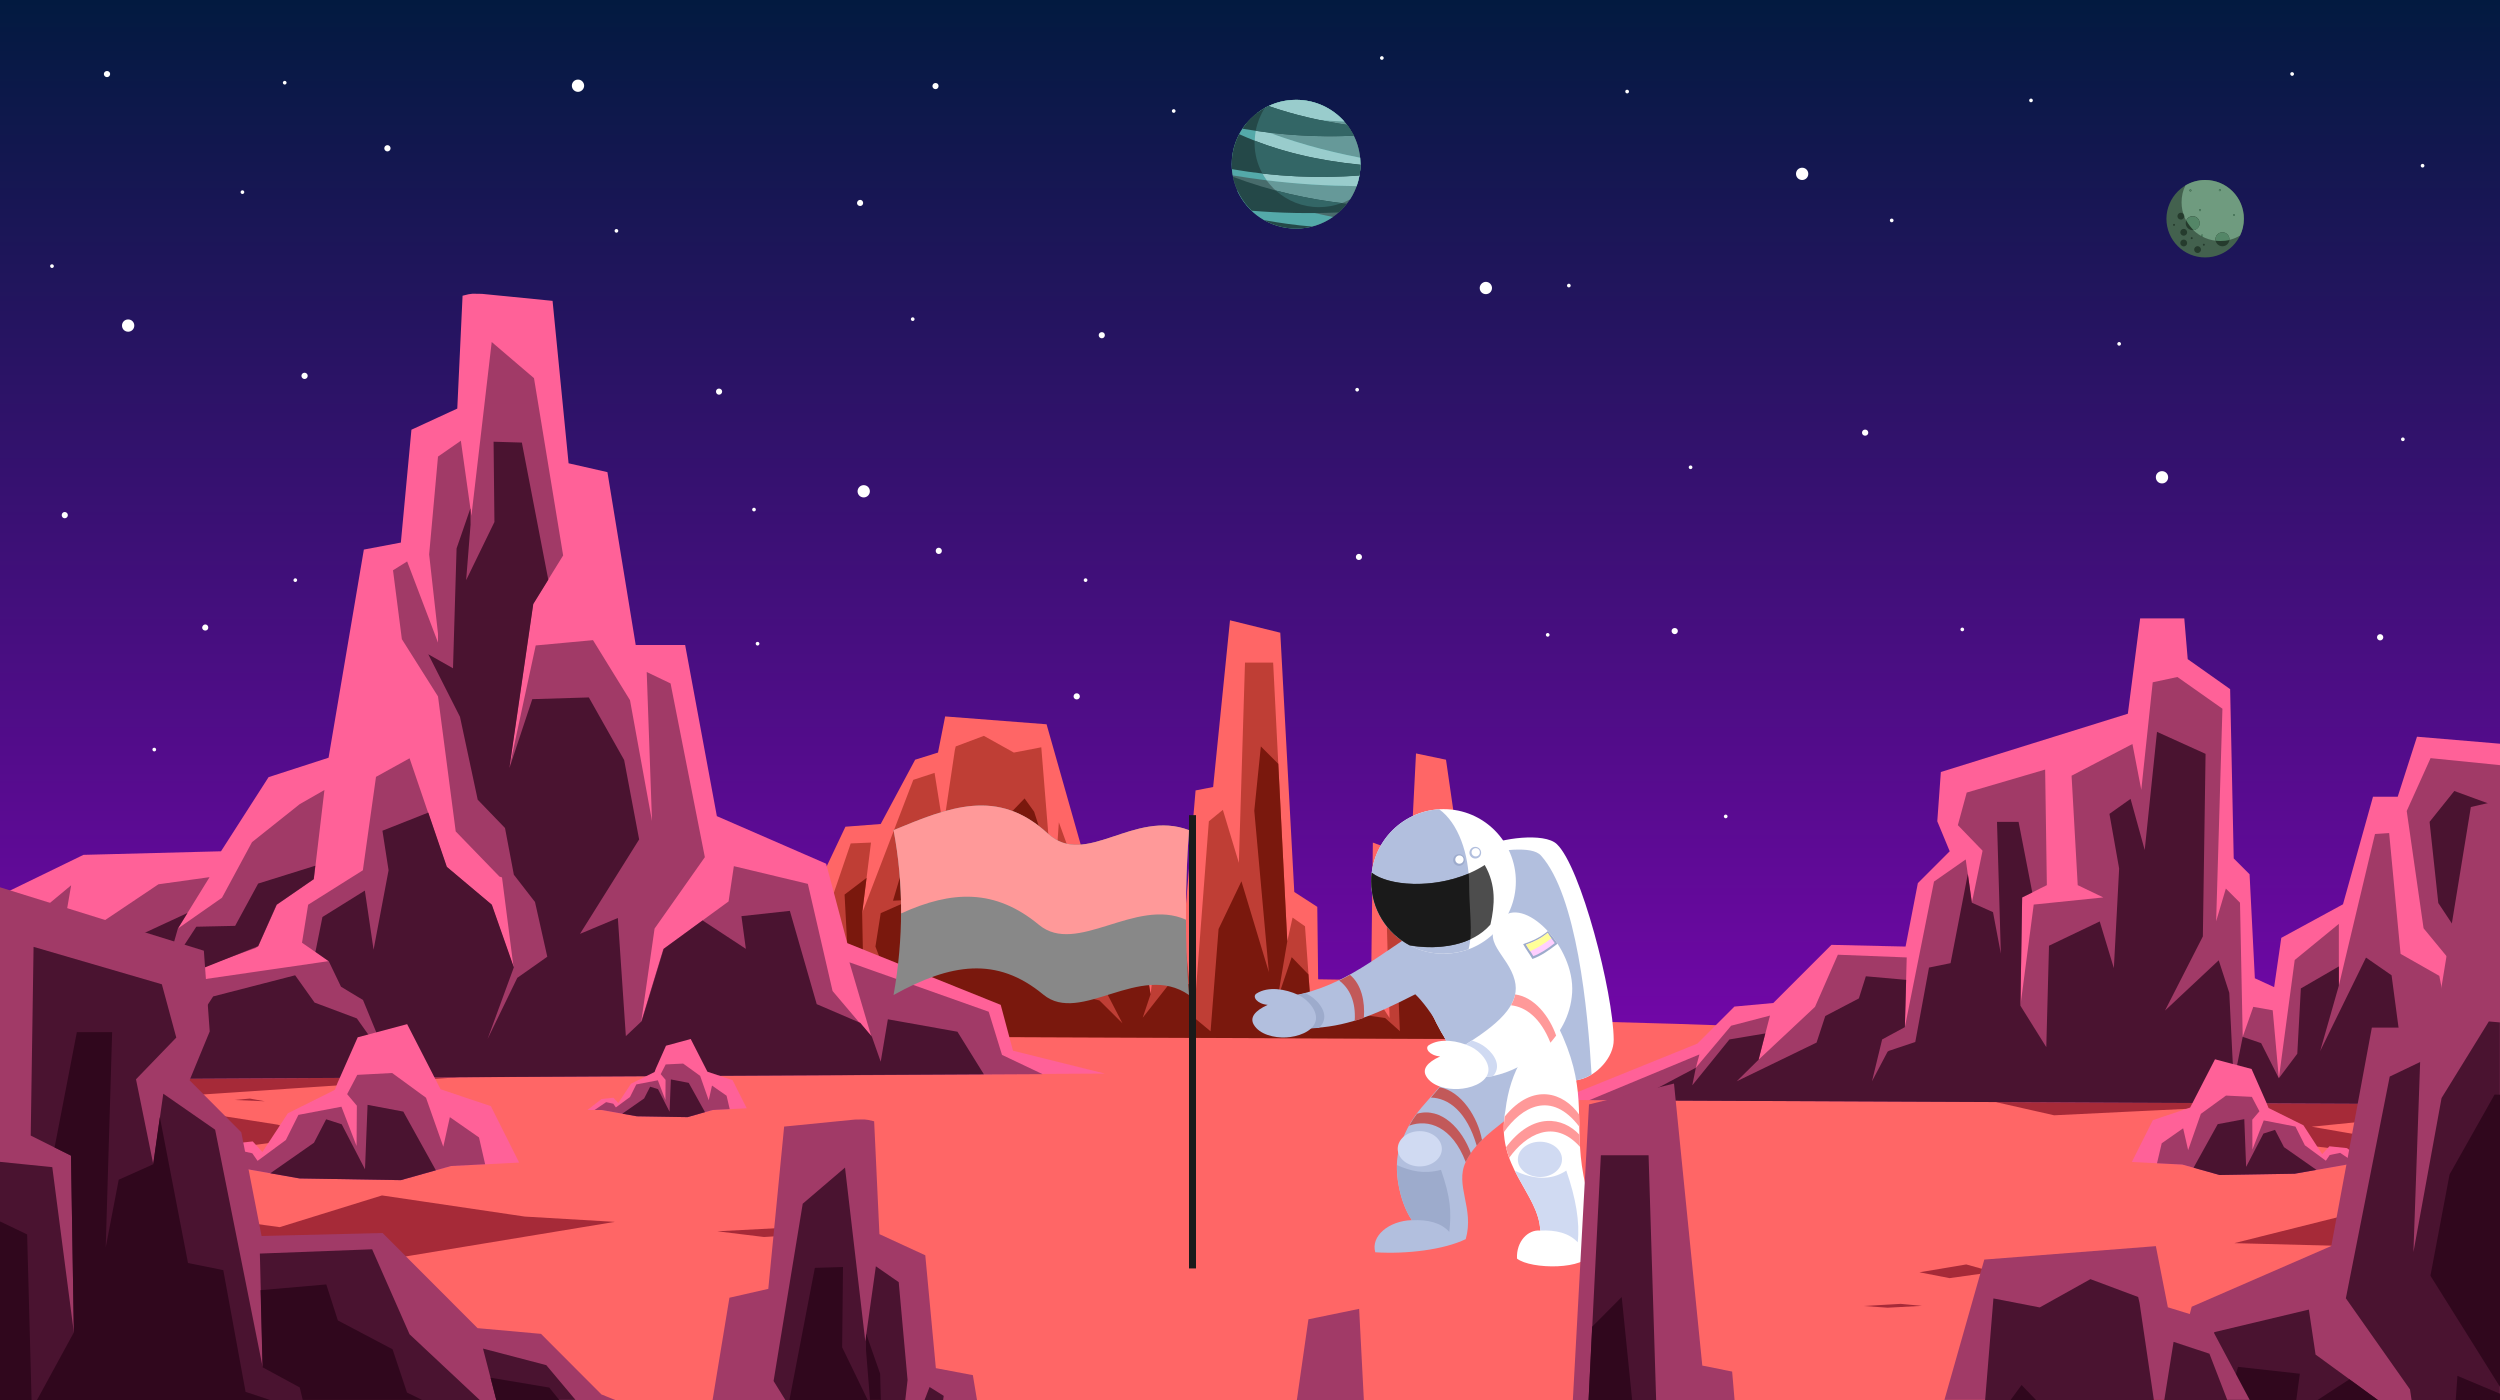 <?xml version="1.0" encoding="utf-8"?>
<!-- Generator: Adobe Illustrator 17.0.0, SVG Export Plug-In . SVG Version: 6.00 Build 0)  -->
<!DOCTYPE svg PUBLIC "-//W3C//DTD SVG 1.1//EN" "http://www.w3.org/Graphics/SVG/1.1/DTD/svg11.dtd">
<svg version="1.1" id="Layer_1" xmlns="http://www.w3.org/2000/svg" xmlns:xlink="http://www.w3.org/1999/xlink" x="0px" y="0px"
	 width="1750px" height="980px" viewBox="0 0 1750 980" enable-background="new 0 0 1750 980" xml:space="preserve">
<rect x="0" y="0" width="1750" height="980" fill="#808080" stroke="none"/>
<linearGradient id="SVGID_1_" gradientUnits="userSpaceOnUse" x1="875" y1="980" x2="875" y2="-3.928380e-008">
	<stop  class="background-1" offset="0" style="stop-color:#9900CC"/>
	<stop  class="background-2" offset="1" style="stop-color:#021A40"/>
</linearGradient>
<rect fill-rule="evenodd" clip-rule="evenodd" fill="url(#SVGID_1_)" width="1750" height="980"/>
<g>
	<path fill-rule="evenodd" clip-rule="evenodd" fill="#FFFFFF" d="M1040.1,197.3c2.4,0,4.3,2,4.3,4.3c0,2.4-1.9,4.3-4.3,4.3
		c-2.4,0-4.3-1.9-4.3-4.3C1035.8,199.3,1037.8,197.3,1040.1,197.3L1040.1,197.3z"/>
	<path fill-rule="evenodd" clip-rule="evenodd" fill="#FFFFFF" d="M404.6,55.7c2.4,0,4.3,2,4.3,4.3s-2,4.3-4.3,4.3s-4.3-1.9-4.3-4.3
		S402.2,55.7,404.6,55.7L404.6,55.7z"/>
	<path fill-rule="evenodd" clip-rule="evenodd" fill="#FFFFFF" d="M89.7,223.6c2.4,0,4.3,1.9,4.3,4.3c0,2.4-1.9,4.3-4.3,4.3
		c-2.4,0-4.3-1.9-4.3-4.3C85.4,225.5,87.3,223.6,89.7,223.6L89.7,223.6z"/>
	<path fill-rule="evenodd" clip-rule="evenodd" fill="#FFFFFF" d="M604.6,339.6c2.4,0,4.3,1.9,4.3,4.3c0,2.4-2,4.3-4.3,4.3
		c-2.4,0-4.3-1.9-4.3-4.3C600.3,341.6,602.2,339.6,604.6,339.6L604.6,339.6z"/>
	<path fill-rule="evenodd" clip-rule="evenodd" fill="#FFFFFF" d="M1261.5,117.4c2.4,0,4.3,1.9,4.3,4.3c0,2.4-1.9,4.3-4.3,4.3
		c-2.4,0-4.3-1.9-4.3-4.3C1257.2,119.3,1259.1,117.4,1261.5,117.4L1261.5,117.4z"/>
	<path fill-rule="evenodd" clip-rule="evenodd" fill="#FFFFFF" d="M1513.4,329.8c2.4,0,4.3,1.9,4.3,4.3c0,2.4-1.9,4.3-4.3,4.3
		c-2.4,0-4.3-1.9-4.3-4.3C1509,331.7,1511,329.8,1513.4,329.8L1513.4,329.8z"/>
	<path fill-rule="evenodd" clip-rule="evenodd" fill="#FFFFFF" d="M657.1,383.4c1.2,0,2.2,1,2.2,2.2s-0.9,2.2-2.2,2.2
		c-1.2,0-2.1-1-2.1-2.2S655.9,383.4,657.1,383.4L657.1,383.4z"/>
	<path fill-rule="evenodd" clip-rule="evenodd" fill="#FFFFFF" d="M771.3,232.5c1.2,0,2.1,0.9,2.1,2.1c0,1.2-0.9,2.2-2.1,2.2
		c-1.2,0-2.2-0.9-2.2-2.2C769.1,233.4,770.1,232.5,771.3,232.5L771.3,232.5z"/>
	<path fill-rule="evenodd" clip-rule="evenodd" fill="#FFFFFF" d="M602.1,139.9c1.2,0,2.1,1,2.1,2.2c0,1.2-0.9,2.1-2.1,2.1
		s-2.2-0.9-2.2-2.1C600,140.8,601,139.9,602.1,139.9L602.1,139.9z"/>
	<path fill-rule="evenodd" clip-rule="evenodd" fill="#FFFFFF" d="M503.3,272c1.2,0,2.2,0.9,2.2,2.1s-1,2.2-2.2,2.2
		c-1.2,0-2.1-1-2.1-2.2S502.1,272,503.3,272L503.3,272z"/>
	<path fill-rule="evenodd" clip-rule="evenodd" fill="#FFFFFF" d="M271.2,101.6c1.2,0,2.2,1,2.2,2.2s-1,2.2-2.2,2.2
		c-1.2,0-2.2-1-2.2-2.2S270,101.6,271.2,101.6L271.2,101.6z"/>
	<path fill-rule="evenodd" clip-rule="evenodd" fill="#FFFFFF" d="M74.9,49.7c1.2,0,2.2,0.9,2.2,2.1c0,1.2-1,2.2-2.2,2.2
		s-2.2-1-2.2-2.2C72.7,50.7,73.7,49.7,74.9,49.7L74.9,49.7z"/>
	<path fill-rule="evenodd" clip-rule="evenodd" fill="#FFFFFF" d="M213.2,260.9c1.2,0,2.2,1,2.2,2.2s-1,2.2-2.2,2.2
		c-1.2,0-2.2-1-2.2-2.2S212,260.9,213.2,260.9L213.2,260.9z"/>
	<path fill-rule="evenodd" clip-rule="evenodd" fill="#FFFFFF" d="M45.3,358.4c1.2,0,2.2,1,2.2,2.2s-1,2.2-2.2,2.2s-2.1-1-2.1-2.2
		S44.1,358.4,45.3,358.4L45.3,358.4z"/>
	<path fill-rule="evenodd" clip-rule="evenodd" fill="#FFFFFF" d="M143.7,437.1c1.2,0,2.1,1,2.1,2.2c0,1.2-0.9,2.1-2.1,2.1
		s-2.2-0.9-2.2-2.1C141.6,438.1,142.6,437.1,143.7,437.1L143.7,437.1z"/>
	<path fill-rule="evenodd" clip-rule="evenodd" fill="#FFFFFF" d="M654.9,58.1c1.2,0,2.1,0.9,2.1,2.1c0,1.2-0.9,2.2-2.1,2.2
		c-1.2,0-2.2-0.9-2.2-2.2C652.8,59,653.7,58.1,654.9,58.1L654.9,58.1z"/>
	<path fill-rule="evenodd" clip-rule="evenodd" fill="#FFFFFF" d="M951.2,387.7c1.2,0,2.2,1,2.2,2.2s-1,2.1-2.2,2.1
		c-1.2,0-2.1-0.9-2.1-2.1S950,387.7,951.2,387.7L951.2,387.7z"/>
	<path fill-rule="evenodd" clip-rule="evenodd" fill="#FFFFFF" d="M753.7,485.3c1.2,0,2.2,0.9,2.2,2.2c0,1.2-1,2.1-2.2,2.1
		c-1.2,0-2.2-0.9-2.2-2.1C751.5,486.2,752.5,485.3,753.7,485.3L753.7,485.3z"/>
	<path fill-rule="evenodd" clip-rule="evenodd" fill="#FFFFFF" d="M1172.3,439.6c1.2,0,2.2,0.9,2.2,2.1s-1,2.2-2.2,2.2
		c-1.2,0-2.2-1-2.2-2.2S1171.1,439.6,1172.3,439.6L1172.3,439.6z"/>
	<path fill-rule="evenodd" clip-rule="evenodd" fill="#FFFFFF" d="M1305.6,300.7c1.2,0,2.2,0.9,2.2,2.2c0,1.2-1,2.1-2.2,2.1
		c-1.2,0-2.2-0.9-2.2-2.1C1303.4,301.6,1304.4,300.7,1305.6,300.7L1305.6,300.7z"/>
	<path fill-rule="evenodd" clip-rule="evenodd" fill="#FFFFFF" d="M1666.1,443.9c1.2,0,2.2,1,2.2,2.2s-1,2.2-2.2,2.2s-2.2-1-2.2-2.2
		S1664.9,443.9,1666.1,443.9L1666.1,443.9z"/>
	<path fill-rule="evenodd" clip-rule="evenodd" fill="#FFFFFF" d="M1682,306.2c0.7,0,1.3,0.6,1.3,1.3s-0.6,1.3-1.3,1.3
		c-0.7,0-1.3-0.6-1.3-1.3S1681.3,306.2,1682,306.2L1682,306.2z"/>
	<path fill-rule="evenodd" clip-rule="evenodd" fill="#FFFFFF" d="M1695.8,114.7c0.7,0,1.3,0.6,1.3,1.3c0,0.7-0.6,1.3-1.3,1.3
		c-0.7,0-1.3-0.6-1.3-1.3C1694.5,115.3,1695.1,114.7,1695.8,114.7L1695.8,114.7z"/>
	<path fill-rule="evenodd" clip-rule="evenodd" fill="#FFFFFF" d="M1604.5,50.5c0.7,0,1.3,0.6,1.3,1.3c0,0.7-0.6,1.3-1.3,1.3
		c-0.7,0-1.3-0.6-1.3-1.3C1603.1,51,1603.7,50.5,1604.5,50.5L1604.5,50.5z"/>
	<path fill-rule="evenodd" clip-rule="evenodd" fill="#FFFFFF" d="M1324.2,153c0.7,0,1.3,0.6,1.3,1.3c0,0.7-0.6,1.3-1.3,1.3
		c-0.7,0-1.3-0.6-1.3-1.3C1322.9,153.5,1323.5,153,1324.2,153L1324.2,153z"/>
	<path fill-rule="evenodd" clip-rule="evenodd" fill="#FFFFFF" d="M1139,62.8c0.7,0,1.3,0.6,1.3,1.3c0,0.7-0.6,1.3-1.3,1.3
		c-0.7,0-1.3-0.6-1.3-1.3C1137.6,63.4,1138.2,62.8,1139,62.8L1139,62.8z"/>
	<path fill-rule="evenodd" clip-rule="evenodd" fill="#FFFFFF" d="M1098.2,198.6c0.7,0,1.3,0.6,1.3,1.3c0,0.7-0.6,1.3-1.3,1.3
		c-0.7,0-1.3-0.6-1.3-1.3C1096.9,199.2,1097.5,198.6,1098.2,198.6L1098.2,198.6z"/>
	<path fill-rule="evenodd" clip-rule="evenodd" fill="#FFFFFF" d="M1183.4,325.8c0.7,0,1.3,0.6,1.3,1.3s-0.6,1.3-1.3,1.3
		c-0.7,0-1.3-0.6-1.3-1.3S1182.7,325.8,1183.4,325.8L1183.4,325.8z"/>
	<path fill-rule="evenodd" clip-rule="evenodd" fill="#FFFFFF" d="M1083.4,443.1c0.7,0,1.3,0.6,1.3,1.3c0,0.7-0.6,1.3-1.3,1.3
		c-0.7,0-1.3-0.6-1.3-1.3C1082.1,443.7,1082.7,443.1,1083.4,443.1L1083.4,443.1z"/>
	<path fill-rule="evenodd" clip-rule="evenodd" fill="#FFFFFF" d="M1208,570.2c0.7,0,1.3,0.6,1.3,1.3c0,0.7-0.6,1.3-1.3,1.3
		c-0.7,0-1.3-0.6-1.3-1.3C1206.7,570.8,1207.3,570.2,1208,570.2L1208,570.2z"/>
	<path fill-rule="evenodd" clip-rule="evenodd" fill="#FFFFFF" d="M1373.6,439.3c0.7,0,1.3,0.6,1.3,1.3c0,0.7-0.6,1.3-1.3,1.3
		c-0.7,0-1.3-0.6-1.3-1.3C1372.3,439.9,1372.9,439.3,1373.6,439.3L1373.6,439.3z"/>
	<path fill-rule="evenodd" clip-rule="evenodd" fill="#FFFFFF" d="M950,271.5c0.7,0,1.3,0.6,1.3,1.3c0,0.7-0.6,1.3-1.3,1.3
		c-0.7,0-1.3-0.6-1.3-1.3C948.7,272.1,949.3,271.5,950,271.5L950,271.5z"/>
	<path fill-rule="evenodd" clip-rule="evenodd" fill="#FFFFFF" d="M759.9,404.8c0.7,0,1.3,0.6,1.3,1.3c0,0.7-0.6,1.3-1.3,1.3
		c-0.7,0-1.3-0.6-1.3-1.3C758.6,405.4,759.2,404.8,759.9,404.8L759.9,404.8z"/>
	<path fill-rule="evenodd" clip-rule="evenodd" fill="#FFFFFF" d="M530.3,449.3c0.7,0,1.3,0.6,1.3,1.3c0,0.7-0.6,1.3-1.3,1.3
		c-0.7,0-1.3-0.6-1.3-1.3C528.9,449.9,529.5,449.3,530.3,449.3L530.3,449.3z"/>
	<path fill-rule="evenodd" clip-rule="evenodd" fill="#FFFFFF" d="M527.8,355.4c0.7,0,1.3,0.6,1.3,1.3c0,0.7-0.6,1.3-1.3,1.3
		c-0.7,0-1.3-0.6-1.3-1.3C526.5,356,527.1,355.4,527.8,355.4L527.8,355.4z"/>
	<path fill-rule="evenodd" clip-rule="evenodd" fill="#FFFFFF" d="M638.9,222.1c0.7,0,1.3,0.6,1.3,1.3c0,0.7-0.6,1.3-1.3,1.3
		c-0.7,0-1.3-0.6-1.3-1.3C637.6,222.7,638.2,222.1,638.9,222.1L638.9,222.1z"/>
	<path fill-rule="evenodd" clip-rule="evenodd" fill="#FFFFFF" d="M431.5,160.3c0.7,0,1.3,0.6,1.3,1.3c0,0.7-0.6,1.3-1.3,1.3
		c-0.7,0-1.3-0.6-1.3-1.3C430.2,160.9,430.7,160.3,431.5,160.3L431.5,160.3z"/>
	<path fill-rule="evenodd" clip-rule="evenodd" fill="#FFFFFF" d="M169.7,133.2c0.7,0,1.3,0.6,1.3,1.3c0,0.7-0.6,1.3-1.3,1.3
		c-0.7,0-1.3-0.6-1.3-1.3C168.4,133.8,169,133.2,169.7,133.2L169.7,133.2z"/>
	<path fill-rule="evenodd" clip-rule="evenodd" fill="#FFFFFF" d="M36.4,185c0.7,0,1.3,0.6,1.3,1.3c0,0.7-0.6,1.3-1.3,1.3
		c-0.7,0-1.3-0.6-1.3-1.3C35,185.6,35.6,185,36.4,185L36.4,185z"/>
	<path fill-rule="evenodd" clip-rule="evenodd" fill="#FFFFFF" d="M206.7,404.8c0.7,0,1.3,0.6,1.3,1.3c0,0.7-0.6,1.3-1.3,1.3
		c-0.7,0-1.3-0.6-1.3-1.3C205.5,405.4,206,404.8,206.7,404.8L206.7,404.8z"/>
	<path fill-rule="evenodd" clip-rule="evenodd" fill="#FFFFFF" d="M108,523.4c0.7,0,1.3,0.6,1.3,1.3c0,0.7-0.6,1.3-1.3,1.3
		c-0.7,0-1.3-0.6-1.3-1.3C106.6,524,107.2,523.4,108,523.4L108,523.4z"/>
	<path fill-rule="evenodd" clip-rule="evenodd" fill="#FFFFFF" d="M199.3,56.6c0.7,0,1.3,0.6,1.3,1.3c0,0.7-0.6,1.3-1.3,1.3
		c-0.7,0-1.3-0.6-1.3-1.3C198,57.2,198.6,56.6,199.3,56.6L199.3,56.6z"/>
	<path fill-rule="evenodd" clip-rule="evenodd" fill="#FFFFFF" d="M821.6,76.4c0.7,0,1.3,0.6,1.3,1.3c0,0.7-0.6,1.3-1.3,1.3
		c-0.7,0-1.3-0.6-1.3-1.3C820.3,77,820.9,76.4,821.6,76.4L821.6,76.4z"/>
	<path fill-rule="evenodd" clip-rule="evenodd" fill="#FFFFFF" d="M967.3,39.3c0.7,0,1.3,0.6,1.3,1.3c0,0.7-0.6,1.3-1.3,1.3
		c-0.7,0-1.3-0.6-1.3-1.3C966,39.9,966.6,39.3,967.3,39.3L967.3,39.3z"/>
	<path fill-rule="evenodd" clip-rule="evenodd" fill="#FFFFFF" d="M1483.4,239.4c0.7,0,1.3,0.6,1.3,1.3c0,0.7-0.6,1.3-1.3,1.3
		c-0.7,0-1.3-0.6-1.3-1.3C1482.1,240,1482.7,239.4,1483.4,239.4L1483.4,239.4z"/>
	<path fill-rule="evenodd" clip-rule="evenodd" fill="#FFFFFF" d="M1421.7,69c0.7,0,1.3,0.6,1.3,1.3s-0.6,1.3-1.3,1.3
		c-0.7,0-1.3-0.6-1.3-1.3S1421,69,1421.7,69L1421.7,69z"/>
</g>
<g>
	<path class="feature-1" fill-rule="evenodd" clip-rule="evenodd" fill="#486C6C" d="M907.3,69.9c24.9,0,45,20.2,45,45.1c0,24.9-20.2,45-45,45
		s-45.1-20.2-45.1-45C862.2,90,882.4,69.9,907.3,69.9L907.3,69.9z"/>
	<path class="feature-1" fill-rule="evenodd" clip-rule="evenodd" fill="#669999" d="M907.3,69.9c24.9,0,45,20.2,45,45.1c0,9-2.7,17.4-7.2,24.5
		c-6.5,3.6-13.9,5.6-21.8,5.6c-24.9,0-45-20.2-45-45c0-9,2.7-17.4,7.2-24.5C891.9,71.9,899.4,69.9,907.3,69.9L907.3,69.9z"/>
	<path class="feature-1" fill-rule="evenodd" clip-rule="evenodd" fill="#54A9A9" d="M907.3,69.9c13.4,0,25.5,5.9,33.8,15.2c-20.4-0.9-40.8-2.9-61.1-6
		C887.5,73.3,897,69.9,907.3,69.9L907.3,69.9z M952.1,110.4c0.1,1.5,0.2,3,0.2,4.5c0,5.4-0.9,10.6-2.7,15.4
		c-28.6-0.2-57.5-2.7-86.7-7.5c-0.5-2.6-0.7-5.2-0.7-7.8c0-10.8,3.8-20.7,10.1-28.5C897.9,97.4,924.6,105.1,952.1,110.4L952.1,110.4
		z M933,151.9c-7.3,5.1-16.2,8.1-25.8,8.1c-18.3,0-34.1-10.9-41.2-26.6C888.1,141.1,910.4,147.2,933,151.9L933,151.9z"/>
	<path class="feature-1" fill-rule="evenodd" clip-rule="evenodd" fill="#99CCCC" d="M907.3,69.9c13.4,0,25.5,5.9,33.8,15.2c-19.3-0.8-38.6-2.7-58-5.5
		c0.7-1.4,1.5-2.8,2.4-4.1C891.9,71.9,899.4,69.9,907.3,69.9L907.3,69.9z M886.7,126.2c-5.3-7.4-8.4-16.5-8.4-26.3
		c0-3.6,0.4-7.2,1.2-10.5c23.4,9.4,47.7,16.2,72.6,21c0.1,1.5,0.2,3,0.2,4.5c0,5.4-0.9,10.6-2.7,15.4
		C928.8,130.1,907.8,128.8,886.7,126.2L886.7,126.2z"/>
	<path class="feature-1" fill-rule="evenodd" clip-rule="evenodd" fill="#244848" d="M942.9,87.4c1.8,2.3,3.4,4.9,4.8,7.6c-26,1.2-52-0.5-78-4.9
		c4.5-6.8,10.8-12.3,18.3-15.9C906.3,80.6,924.6,84.7,942.9,87.4L942.9,87.4z M952.3,115.3c0,2.6-0.2,5-0.7,7.5
		c-29.3,2.2-59,0.9-89.3-4.4c-0.1-1.1-0.1-2.3-0.1-3.4c0-7.6,1.9-14.8,5.2-21.1C894.1,106,922.6,112.4,952.3,115.3L952.3,115.3z
		 M942.8,142.6c-1.7,2.2-3.6,4.3-5.7,6.1c-20.3,0.9-40.6,0.5-60.9-1.2c-6.5-6.3-11.2-14.5-13.1-23.7
		C888.9,133.5,915.5,139.6,942.8,142.6L942.8,142.6z M918.6,158.6c-3.6,0.9-7.5,1.4-11.4,1.4c-8.2,0-15.8-2.2-22.4-5.9
		C896,156.1,907.3,157.7,918.6,158.6L918.6,158.6z"/>
	<path class="feature-1" fill-rule="evenodd" clip-rule="evenodd" fill="#336666" d="M942.9,87.4c1.8,2.3,3.4,4.9,4.8,7.6c-22.9,1.1-45.8-0.1-68.7-3.4
		c1.1-5.8,3.3-11.3,6.4-16.1c0.8-0.5,1.6-0.9,2.5-1.3C906.3,80.6,924.6,84.7,942.9,87.4L942.9,87.4z M939,142.2
		c-4.9,1.8-10.2,2.8-15.7,2.8c-11.6,0-22.2-4.4-30.2-11.6C908.2,137.4,923.5,140.3,939,142.2L939,142.2z M883.7,121.5
		c-3.5-6.4-5.5-13.7-5.5-21.5c0-0.5,0-1,0-1.5c23.5,9.2,48.4,14.3,74.1,16.9c0,2.6-0.2,5-0.7,7.5
		C929.3,124.5,906.7,124.1,883.7,121.5L883.7,121.5z"/>
</g>
<g>
	<path class="feature-2" fill-rule="evenodd" clip-rule="evenodd" fill="#43614E" d="M1543.6,126c15,0,27.1,12.1,27.1,27.1c0,15-12.1,27.1-27.1,27.1
		c-15,0-27.1-12.1-27.1-27.1C1516.6,138.2,1528.7,126,1543.6,126L1543.6,126z"/>
	<path class="feature-2" fill-rule="evenodd" clip-rule="evenodd" fill="#6F9B7F" d="M1543.6,126c15,0,27.1,12.1,27.1,27.1c0,4.2-0.9,8.2-2.7,11.8
		c-4,2.4-8.8,3.8-13.8,3.8c-15,0-27.1-12.1-27.1-27.1c0-4.2,0.9-8.2,2.7-11.8C1533.9,127.4,1538.6,126,1543.6,126L1543.6,126z"/>
	<path class="feature-2" fill-rule="evenodd" clip-rule="evenodd" fill="#253B2D" d="M1555.7,162.6c2.7,0,4.9,2.2,4.9,4.9c0,2.7-2.2,4.9-4.9,4.9
		c-2.7,0-4.9-2.2-4.9-4.9C1550.8,164.8,1553,162.6,1555.7,162.6L1555.7,162.6z M1533.3,132.6c0.4,0,0.7,0.3,0.7,0.7
		c0,0.4-0.3,0.7-0.7,0.7c-0.4,0-0.7-0.3-0.7-0.7C1532.5,133,1532.9,132.6,1533.3,132.6L1533.3,132.6z M1553.9,132.4
		c0.4,0,0.7,0.3,0.7,0.7c0,0.4-0.3,0.7-0.7,0.7c-0.4,0-0.7-0.3-0.7-0.7C1553.2,132.7,1553.5,132.4,1553.9,132.4L1553.9,132.4z
		 M1563.8,149.8c0.4,0,0.7,0.3,0.7,0.7c0,0.4-0.3,0.7-0.7,0.7c-0.4,0-0.7-0.3-0.7-0.7C1563.1,150.1,1563.5,149.8,1563.8,149.8
		L1563.8,149.8z M1542.7,170.6c0.4,0,0.7,0.3,0.7,0.7c0,0.4-0.3,0.7-0.7,0.7c-0.4,0-0.7-0.3-0.7-0.7
		C1542,170.9,1542.3,170.6,1542.7,170.6L1542.7,170.6z M1541.4,164.2c0.4,0,0.7,0.3,0.7,0.7c0,0.4-0.3,0.7-0.7,0.7s-0.7-0.3-0.7-0.7
		C1540.7,164.5,1541.1,164.2,1541.4,164.2L1541.4,164.2z M1528.6,160.2c1.3,0,2.4,1.1,2.4,2.4c0,1.3-1.1,2.4-2.4,2.4
		c-1.3,0-2.4-1.1-2.4-2.4C1526.2,161.3,1527.3,160.2,1528.6,160.2L1528.6,160.2z M1534.9,151.3c2.7,0,4.9,2.2,4.9,4.9
		c0,2.7-2.2,4.9-4.9,4.9s-4.9-2.2-4.9-4.9C1530,153.5,1532.1,151.3,1534.9,151.3L1534.9,151.3z M1540,146.4c0.4,0,0.7,0.3,0.7,0.7
		c0,0.4-0.3,0.7-0.7,0.7c-0.4,0-0.7-0.3-0.7-0.7C1539.3,146.7,1539.6,146.4,1540,146.4L1540,146.4z M1526.6,148.9
		c1.3,0,2.4,1.1,2.4,2.4c0,1.3-1,2.4-2.4,2.4c-1.3,0-2.4-1-2.4-2.4C1524.2,150,1525.3,148.9,1526.6,148.9L1526.6,148.9z
		 M1521.8,156.7c0.4,0,0.7,0.3,0.7,0.7c0,0.4-0.3,0.7-0.7,0.7s-0.7-0.3-0.7-0.7C1521.1,157,1521.5,156.7,1521.8,156.7L1521.8,156.7z
		 M1534.2,166c0.4,0,0.7,0.3,0.7,0.7c0,0.4-0.3,0.7-0.7,0.7s-0.7-0.3-0.7-0.7C1533.5,166.3,1533.8,166,1534.2,166L1534.2,166z
		 M1538.3,172.3c1.3,0,2.4,1.1,2.4,2.4c0,1.3-1,2.4-2.4,2.4c-1.3,0-2.4-1.1-2.4-2.4C1535.9,173.4,1537,172.3,1538.3,172.3
		L1538.3,172.3z M1528.6,167.7c1.3,0,2.4,1,2.4,2.4c0,1.3-1.1,2.4-2.4,2.4c-1.3,0-2.4-1.1-2.4-2.4
		C1526.2,168.7,1527.3,167.7,1528.6,167.7L1528.6,167.7z"/>
	<path class="feature-2" fill-rule="evenodd" clip-rule="evenodd" fill="#548667" d="M1555.7,162.6c2.7,0,4.9,2.2,4.9,4.9c0,0.1,0,0.3,0,0.5
		c-2,0.5-4.1,0.7-6.3,0.7c-1.2,0-2.3-0.1-3.4-0.2c-0.1-0.3-0.1-0.7-0.1-1C1550.8,164.8,1553,162.6,1555.7,162.6L1555.7,162.6z
		 M1541.6,165.6c-0.3-0.1-0.6-0.3-0.8-0.5c0-0.1,0-0.2,0-0.2c0-0.4,0.3-0.7,0.7-0.7s0.7,0.3,0.7,0.7
		C1542.1,165.2,1541.9,165.5,1541.6,165.6L1541.6,165.6z M1535.5,161.1c-2-2-3.8-4.3-5.1-6.8c0.8-1.8,2.5-2.9,4.5-2.9
		c2.7,0,4.9,2.2,4.9,4.9C1539.8,158.7,1537.9,160.8,1535.5,161.1L1535.5,161.1z M1528.9,151.2c-0.2-0.5-0.3-0.9-0.5-1.3
		C1528.8,150.2,1528.9,150.7,1528.9,151.2L1528.9,151.2z M1533.3,132.6c0.4,0,0.7,0.3,0.7,0.7c0,0.4-0.3,0.7-0.7,0.7
		c-0.4,0-0.7-0.3-0.7-0.7C1532.5,133,1532.9,132.6,1533.3,132.6L1533.3,132.6z M1553.9,132.4c0.4,0,0.7,0.3,0.7,0.7
		c0,0.4-0.3,0.7-0.7,0.7c-0.4,0-0.7-0.3-0.7-0.7C1553.2,132.7,1553.5,132.4,1553.9,132.4L1553.9,132.4z M1563.8,149.8
		c0.4,0,0.7,0.3,0.7,0.7c0,0.4-0.3,0.7-0.7,0.7c-0.4,0-0.7-0.3-0.7-0.7C1563.1,150.1,1563.5,149.8,1563.8,149.8L1563.8,149.8z
		 M1540,146.4c0.4,0,0.7,0.3,0.7,0.7c0,0.4-0.3,0.7-0.7,0.7c-0.4,0-0.7-0.3-0.7-0.7C1539.3,146.7,1539.6,146.4,1540,146.4
		L1540,146.4z"/>
</g>
<g>
	<path class="feature-4" fill-rule="evenodd" clip-rule="evenodd" fill="#FF6666" d="M1750,755.8V980H0V755.8c246.3-27.5,548.4-43.7,875-43.7
		S1503.7,728.3,1750,755.8L1750,755.8z"/>
	<path class="feature-5" fill-rule="evenodd" clip-rule="evenodd" fill="#FF6666" d="M674.6,980H577l-33.1-9.2l-55.8,9.2H0V755.8
		c246.3-27.5,548.4-43.7,875-43.7c69.5,0,148.1,5.2,187.8,15.3l-353.7,8.1l207.5,10.1l-143.3,5.9l-177.7,12.6l-269.2,8.6l-76.6,17.3
		l50.6,11.1l24.7,18.5l180.3,21l65.4-9.9l63,11.1l139.5,8.6l-164.2,11.1l-76.5,24.7H384.5L199.3,921l84,14.8l28.4,21l248.2-3.7
		L674.6,980z M663.2,882.6l-26.6-5l-41.4,3.7l32.1,3.7L663.2,882.6z M702.1,883.8l29.6-5.6l24.7,4.3l-41.4,3.7L702.1,883.8z
		 M791,855.4l57.4,4.3l40.1-5.6l56.8,7.4l95.7-6.2l-65.5-3.7l-40.1,4.9L875,846.1l-41.4,6.9L791,855.4z M1619.5,847.6l-18.9-5.3
		l-32.8,5.4l21.1,4.2L1619.5,847.6z M1509.6,786.3l-14.9-1.5l-25.9,1.5l16.7,1.1L1509.6,786.3z M1677.4,790.3l-5.1-1.4l-9,1.5
		l5.8,1.2L1677.4,790.3z M1546.4,872.3l-36.4-10.2l-63.3,10.5l40.7,8L1546.4,872.3z M248.3,825.8l-36.4-10.2l-63.3,10.5l40.7,8
		L248.3,825.8z M707.7,931.2l82.7-11.1l149.4,13.6l-127.2,17.3L707.7,931.2z M448.4,910.3l24.7-2.4l17.3,3.1h-23.5L448.4,910.3z
		 M942.9,980l125.3-32l71.6,18.5l15.4,8l64.2,5.5H942.9z M318.1,931.3l35.2,8.6l16.1-1.9l-29.6-6.2L318.1,931.3z M346.5,805.7
		l43.8,8l38.6-4.9l-18.2-6.8L346.5,805.7z M691.9,793.7l24.4-3.1l18.8,5l-29.3,0.9L691.9,793.7z M1151.7,743.6l-9.9-0.6l-9.1,1.1
		l12.8,0.3L1151.7,743.6z M1088.3,727.8l12.2-0.9l6.5,1.4L1088.3,727.8z M968.2,746.6l37.1-1.3l19.1,1.3l-29,4.9L968.2,746.6z
		 M613.2,781.1h27.2l20.4,8.6l22.2,3.1l-31.5,0.6h-1.8l-17.3-9.2L613.2,781.1z M1350.3,812l-30.3-6.2l-24.1,6.8l-27.2,1.2l43.9,5.6
		L1350.3,812z M1131.2,846l-42-3.7l30.9-1.3L1131.2,846z M1212.1,854.6l-35.8,8.6l53.7,5l46.3-9.9L1212.1,854.6z M1112.5,770.1
		l229.8,17.8l46.9,16l261.8,22.2l-60.5,2.5l-76.5,17.3L1367,859.6l-108.6,45.7l-158.1,22.2h138.3l101.3,17.3l127.2-34.6l209.9-11.1
		l-79,23.5l-42,30.9L1401.6,980H1750V755.8L1112.5,770.1z"/>
	<path fill-rule="evenodd" clip-rule="evenodd" fill="#A62A38" d="M321.8,754L84.7,770l109.9,17.3l23.5,8.6l-70.4,9.9L77.3,812
		l59.3,21l-108.7,3.1l167.9,22.9l71.6-22.2l100,14.8l63,3.7l-149.4,24.7l-81.5-7.4L69.9,891H0V740.4L321.8,754z M1689.9,980
		l-36.4-14.7l-56.8,5.6l-33.4-6.2L1501,980H1689.9z M1750,919l-67.5,15.4l67.5,10.5V919z M1750,817.7l-42.8,3.1l-26.5,9.9
		l-30.9,10.5l-6.8,9.2l-79,19.8l92,2.4l42,17.3l31.5-11.1l20.6,4.9V817.7z M1397.2,771.5l40.7,9.2l100.7-4.9l71.6,16.7h-74.1
		l125.3,14.8l28.4-6.2l-71.6-12.4l73.5-7.4l58.3,8.6v-42.6L1397.2,771.5z M1740.8,972.1l-12.6-4l-19.8,2.1l16.7,4.3L1740.8,972.1z
		 M1676.3,955.4l-46.6-7.4l-21.3,8L1676.3,955.4z M144.6,793.9l-12.7-4l-19.7,2.1l16.7,4.3L144.6,793.9z M80.1,777.3l-46.6-7.4
		l-21.3,8L80.1,777.3z M1415.6,903.6l-5.2-1.4l-9,1.5l5.8,1.2L1415.6,903.6z M1395.3,890.4l-18.9-5.3l-32.8,5.5l21.1,4.1
		L1395.3,890.4z M1345.4,914.1l-14.9-1.4l-25.9,1.5l16.7,1.2L1345.4,914.1z M502.1,861.9l32.7,4l25-1.5l-11.7-4.9L502.1,861.9z
		 M51.1,906.9l-17-4.9L19,902.3l15.8,5.9L51.1,906.9z M87.2,912.5l30.6,4.3l30.9-3.7l39.5,8.6l-39.8-13.3l-27.8,3.4l-11.1-4.3
		L87.2,912.5z M208.8,777.6l27.2,7.1l25.6-8.6l-19.1-2.8L208.8,777.6z M174.9,769l10.5,1.9l-21.3-0.9L174.9,769z M0,921.3l110.7,37
		l97.5-6.8l72.8,28.5H0V921.3z"/>
</g>
<g>
	<polygon fill-rule="evenodd" clip-rule="evenodd" fill="#FF6666" points="1062.8,727.4 468.3,725 497.4,660.8 560.3,645.3 
		591.8,578.7 616.5,576.8 640.6,531.8 656.6,526.8 661.6,501.5 732.6,507 761,607.1 802.9,612.6 806,652.8 828.3,655.2 836.9,553.3 
		849.2,550.9 861,434.2 896.2,442.9 906,624.4 922.1,634.8 922.7,685.5 959.8,686.1 961,589.8 987.5,599.7 991.2,527.4 
		1012.2,531.8 1030.2,656.5 1047.4,657.1 1049.9,710.1 1058.5,712.6 	"/>
	<polygon fill-rule="evenodd" clip-rule="evenodd" fill="#BF3E35" points="468.3,725 501.7,671.9 522.7,670.6 523.3,687.9 
		537.5,661.4 560.3,653.4 549.2,683.6 579.5,637.3 595.5,590.4 609.7,589.8 603.5,639.2 639.3,545.9 654.2,541 660.3,579.3 
		668.4,525 669,522.5 688.7,515.1 709.7,526.8 728.9,523.1 737.5,629.3 741.2,575.6 756,616.3 765.9,685.5 767.8,623.1 793.7,623.1 
		805.4,696 809.1,665.1 830.1,665.7 835.7,712.2 846.2,574.9 856,566.9 867.2,604 871.5,463.8 891.2,463.8 901.1,658.9 904.8,642.3 
		913.5,648.4 918.4,715.7 922.7,699.1 960.4,693.5 972.7,712.6 969.6,607.7 985.7,612 986.3,663.3 998.7,570.6 1006.1,571.9 
		1027,697.2 1027,671.9 1036.9,671.3 1038.8,710.1 1050.5,718.2 1062.8,727.4 	"/>
	<polygon fill-rule="evenodd" clip-rule="evenodd" fill="#7A180D" points="468.3,725 494.9,700.9 512.2,695.3 514.1,718.9 
		522.7,696 554.8,668.5 549.2,683.6 533.2,700.3 553.5,691 576.4,659.5 582.5,658.9 582.5,681.1 569.6,707.1 583.2,693.5 593,660.2 
		591.2,626.2 606.6,614.5 603.5,639.2 604,664.6 623.9,691.6 612.8,662.6 616.5,639.2 637.5,629.9 625.1,630.5 632.6,605.2 
		632.6,592.2 645.5,579.9 661.6,591 672.1,658.3 673.3,631.8 682.6,626.8 689.4,579.9 701.1,575.6 717.2,558.9 723.9,568.2 
		735.5,604.4 737.5,629.3 747.4,648.4 743,615.7 757.9,629.5 765.9,685.5 749.2,684.2 723.3,649.7 740.6,693.5 769.6,700.3 
		785.7,716.3 773.3,692.3 777,660.2 798.9,655.7 805.4,696 799.9,712.4 819.6,687.3 832.9,689 835.7,712.2 847.4,721.9 853,650.3 
		869,616.9 888.2,680.5 878,567.5 882.6,522.5 894.8,534.7 901.1,658.9 894.3,699.1 904.2,670 915.9,682.1 918.4,715.7 930.8,707.1 
		969.6,712.6 979.9,721.8 978.3,681.1 989.4,679.9 1004.2,713 1022.1,719.4 1005.4,700.9 993.1,658.3 1003,630.5 1017.8,641.9 
		1027,697.2 1043.1,727.4 	"/>
</g>
<g>
	<g>
		<path fill-rule="evenodd" clip-rule="evenodd" fill="#FF6198" d="M0,626.8l58.4-28.4l96.3-2.5l33.3-51.9l42-13.6l24.7-145.7
			l25.9-4.9l7.4-79l32.1-14.8l3.7-79c7.3-1.9,6.1-1.3,13.6-1.3l49.4,4.9L398,324.3l27.2,6.2l19.8,121h34.6l22.2,119.8l76.5,33.3
			l14.8,55.6l107.4,43.2l8.6,32.1l64.2,16L0,755.8V626.8z"/>
		<path fill-rule="evenodd" clip-rule="evenodd" fill="#A13A67" d="M0,661.1l49.8-41.4l-9.9,57.4L9.7,719.7l64.8-48.8l-19.8-14.2
			l56.2-37.7l35.8-5L124.5,650l30.9-21.6l21-38.9l33.4-26.6l17.3-9.9l-7.4,62.4l-25.9,17.9l-13,29l-1.9,1.3l-38.9,14.2
			c-2.8,1.9-2.7,1.2-5.5,3.1L107.8,721l32.7-35.2l89.5-13l-18.6-12.9l4.3-26.6l38.3-24.1l9.2-65.4l23.5-13l25.9,76l31.5,26.5
			l15.4,43.9l-8.1-63l-1.8-0.6L319,582l-12.4-94.5l-25.3-40.1l-6.2-48.2l9.9-6.2l21.6,56.8v-6.2l-6.2-55.5l6.2-68.5l16-11.1
			l7.4,52.5l14.2-121.6l29.6,25.3l20.4,124.1l-21,34l-16.7,114.8l18.5-85.8l40.1-3.7l25.9,42l15.4,84.6l-3.7-104.3l16.7,8l24,121.6
			l-35.2,50l-9.3,64.9l15.4-50.6l45.7-33.3l3.7-24.7l51.8,12.4l17.3,75l27.2,32.1l-15.4-52.2l97.5,34.6l9.3,30.2l28.4,13.5L0,755.8
			V661.1z"/>
		<polygon fill-rule="evenodd" clip-rule="evenodd" fill="#4A1330" points="0,695 21.4,669.7 42,664.6 39.9,677.1 9.7,719.7 
			16.5,741.3 17,721.6 86.8,688.2 93,656.8 131.2,639.1 124.5,650 115.2,682.7 137.4,648.7 164.6,648.1 180.7,618.5 220.7,606 
			219.6,615.4 193.6,633.3 180.7,662.3 134.4,680.8 107.8,721 65.8,740.1 133.1,722.2 149.2,697.5 206.6,682.7 220.2,701.8 
			249.8,712.9 272.6,745 254.1,700 238.7,690.7 230.1,672.8 220.8,666.3 225.7,641.9 255.4,623.4 261.5,664.8 272,609.2 
			267.7,581.5 299.8,568.8 312.8,606.8 344.3,633.3 359.7,677.1 341.3,727.3 362.1,684.5 383.1,669.7 374.5,631.4 359.7,612.3 
			353.5,579.6 334.4,559.8 322,501.8 299.8,458 317.1,467.8 319.6,383.9 329.3,355.8 329.4,367.2 326.3,406.1 346.1,365.4 
			345.5,309.2 365.3,309.8 383.8,405.8 373.3,422.8 356.6,537.6 372.6,489.4 412.2,488.2 436.9,532 447.4,587.6 406,653.7 
			432.5,642.6 438.1,725.3 449.2,714.8 464.6,664.2 491.8,644.3 522.1,664.2 519,641.3 552.9,637.6 571.7,702.9 602.2,716 
			610.3,725.6 616.5,743.2 621.5,713.5 670.2,722.2 688.7,752 0,755.8 		"/>
	</g>
	<g>
		<polygon fill-rule="evenodd" clip-rule="evenodd" fill="#FF6198" points="1750,520.6 1691.9,515.7 1678.4,557.7 1661.1,557.7 
			1640.1,633 1596.9,656.5 1591.9,691 1578.4,684.8 1574.7,612 1563.6,600.9 1561.1,482.4 1531.4,461.4 1529,432.9 1498.1,432.9 
			1489.5,499.6 1358.6,540.4 1356.1,574.9 1364.8,595.9 1342.5,618.2 1333.9,662.6 1282,661.4 1241.3,702.1 1214.1,704.6 
			1188.2,730.5 1090.6,770 1750,773.1 		"/>
		<polygon fill-rule="evenodd" clip-rule="evenodd" fill="#A13A67" points="1112.5,770.1 1189.6,738.1 1187.1,747.4 1211.8,718 
			1239,710.9 1231,741.8 1270.5,704.8 1286.5,668.3 1334.7,670.2 1333.4,719 1353.8,617.1 1376,601.6 1380.3,631.9 1387.8,595.5 
			1370.5,577.6 1376.7,554.8 1431.6,538.7 1432.8,619.6 1415.5,628.2 1414.3,704 1423.6,633.2 1472.3,628.2 1454.4,619.6 
			1450.1,543 1492.7,520.8 1498.9,552.9 1506.9,477.6 1524.2,473.9 1555.7,496.1 1551.3,644.9 1558.1,622 1568,631.9 1569.9,725.8 
			1577.3,704.8 1590.9,707.2 1595.2,754.8 1606.3,672 1637.2,646.7 1637.2,689.9 1662.5,583.8 1672.4,583.1 1680.4,667.7 
			1707.5,683.1 1718,736.2 1714.3,671.4 1696.5,649.8 1684.7,567.7 1701.4,530.7 1750,535.6 1750,773.1 		"/>
		<polygon fill-rule="evenodd" clip-rule="evenodd" fill="#4A1330" points="1434.3,662 1469.8,645 1479.7,677.7 1483.4,608 
			1476.6,569.7 1491.4,559.2 1501.3,595 1509.9,512.3 1543.9,527.7 1542,655.5 1515.5,707.4 1553.1,672.2 1560.5,695 1563.6,757.4 
			1569.9,725.8 1582.8,730.2 1595.2,754.8 1608.1,737.6 1610.6,691.9 1637.2,676.5 1637.2,689.9 1624.1,735.8 1656.2,670.3 
			1674.1,682.7 1679.7,724.7 1706.3,737.6 1717.3,765.4 1718,736.2 1727.2,720.3 1728.5,664.8 1706.8,632.1 1700.7,575.3 
			1718,553.7 1750,565.4 1750,773.1 1143.9,770.3 1187.1,747.4 1184.6,759.7 1210.6,727.6 1235.7,723.4 1231,741.8 1215.7,756.9 
			1271.6,729.8 1277.7,711.2 1301.2,698.9 1306.1,683.4 1334.3,685.9 1333.4,719 1317.5,727.6 1310.4,756.9 1321.3,736.2 
			1322.2,735.6 1340.7,729.4 1350.3,677.3 1365.4,674.2 1377.5,611.7 1380.3,631.9 1395.1,638.5 1400.6,667.6 1397.9,575.3 
			1413,575.3 1422.6,624.7 1415.5,628.2 1414.3,704 1432.4,733 		"/>
	</g>
</g>
<g>
	<g>
		<polygon fill-rule="evenodd" clip-rule="evenodd" fill="#FF6198" points="183.7,806.4 201.5,779.3 234.4,762.9 236.2,758.2 
			250.4,726.1 285,716.9 308.4,762.5 343.6,774.3 363.4,813.8 315.8,816.2 280.6,826.1 209.7,824.9 160.3,816.2 140.5,816.2 
			160.3,800.8 176.9,799 		"/>
		<polygon fill-rule="evenodd" clip-rule="evenodd" fill="#A13A67" points="166.7,805.1 176.6,807.3 180.3,812.6 200.1,798 
			208.9,780.4 239,774.7 249.6,802.2 249.8,774 243,765.9 250.1,752.4 274.5,751.1 298.2,768.4 310.3,802.7 314.9,782 335.3,796.2 
			339.6,815 315.8,816.2 280.6,826.1 209.7,824.9 160.3,816.2 150.4,816.2 		"/>
		<polygon fill-rule="evenodd" clip-rule="evenodd" fill="#4A1330" points="189.2,821.3 219.8,799.9 228.3,783.5 239.2,787 
			255.5,818.5 257.3,773.4 282.3,778.1 305.1,819.2 280.6,826.1 209.7,824.9 		"/>
	</g>
	<g>
		<polygon fill-rule="evenodd" clip-rule="evenodd" fill="#FF6198" points="1625.5,807.9 1612.4,787.7 1588,775.6 1586.6,772.1 
			1576.1,748.3 1550.5,741.5 1533.1,775.3 1507,784.1 1492.3,813.4 1527.6,815.2 1553.7,822.5 1606.3,821.6 1642.9,815.2 
			1657.6,815.2 1642.9,803.7 1630.6,802.4 		"/>
		<polygon fill-rule="evenodd" clip-rule="evenodd" fill="#A13A67" points="1638.1,807 1630.8,808.5 1628.1,812.5 1613.4,801.7 
			1606.8,788.6 1584.6,784.3 1576.7,804.7 1576.6,783.8 1581.6,777.9 1576.3,767.8 1558.2,766.9 1540.6,779.7 1531.7,805.1 
			1528.2,789.8 1513.2,800.3 1509.9,814.3 1527.6,815.2 1553.7,822.5 1606.3,821.6 1642.9,815.2 1650.3,815.2 		"/>
		<polygon fill-rule="evenodd" clip-rule="evenodd" fill="#4A1330" points="1621.5,818.9 1598.8,803 1592.5,790.9 1584.4,793.5 
			1572.3,816.8 1571,783.4 1552.4,786.9 1535.5,817.4 1553.7,822.5 1606.3,821.6 		"/>
	</g>
	<g>
		<polygon fill-rule="evenodd" clip-rule="evenodd" fill="#FF6198" points="432.8,772.1 441.7,758.6 458.2,750.4 459.1,748 
			466.2,732 483.5,727.3 495.2,750.2 512.8,756.1 522.7,775.8 498.9,777 481.3,782 445.8,781.4 421.1,777 411.2,777 421.1,769.3 
			429.4,768.4 		"/>
		<polygon fill-rule="evenodd" clip-rule="evenodd" fill="#A13A67" points="424.3,771.5 429.3,772.6 431.1,775.2 441,767.9 
			445.4,759.1 460.5,756.2 465.8,770 465.9,755.9 462.5,751.9 466,745.1 478.2,744.5 490.1,753.1 496.1,770.2 498.4,759.9 
			508.6,767 510.8,776.4 498.9,777 481.3,782 445.8,781.4 421.1,777 416.2,777 		"/>
		<polygon fill-rule="evenodd" clip-rule="evenodd" fill="#4A1330" points="435.6,779.6 450.9,768.9 455.1,760.7 460.6,762.4 
			468.7,778.2 469.6,755.6 482.1,758 493.5,778.5 481.3,782 445.8,781.4 		"/>
	</g>
</g>
<g>
	<path fill-rule="evenodd" clip-rule="evenodd" fill="#FFFFFF" d="M1039.2,592.8c10.5-6,41.9-10.3,50.6-1.9
		c16.8,16,39.5,103.6,39.8,137c0.1,12.2-11.9,25.1-23.8,27.8c-24.5,5.6-57.1,12.4-75.2-5c-26.7-25.8-43.5-67.9-38.1-104.5
		C996.5,619.7,1016,605.9,1039.2,592.8L1039.2,592.8z"/>
	<path fill-rule="evenodd" clip-rule="evenodd" fill="#B2BFDE" d="M1114.1,752.2c-2.7,1.6-5.5,2.8-8.3,3.5
		c-24.5,5.6-57.1,12.4-75.2-5c-26.7-25.8-43.5-67.9-38.1-104.5c3.3-22.4,18-35.8,36.5-47.4c21.4-3.6,43.3-7.1,49.7,0.1
		C1103.7,626.8,1111.5,706.9,1114.1,752.2L1114.1,752.2z"/>
	<path fill-rule="evenodd" clip-rule="evenodd" fill="#B2BFDE" d="M1026.3,640.6c33.2-8,79.6,60,54.1,112.9
		c-14.1,29.3-42.8,35.6-54.4,59.9c-7.8,16.3,6.2,32.6,0,54c-15.1,7.3-40.9,10.6-63.3,9.2c-3.3-11.2,9.3-22,25.6-22.5
		c-8.5-12.3-13.6-36.3-8.4-51.6c9.1-26.2,19.6-29.2,35.5-51.9c4.1-17.3-14.9-45.3-24.7-54.6c-30.3,15.5-48.7,22.8-74.4,23.8
		c-8.6-4.6-13-11.7-10.5-22.9c36-7.1,58.9-28.2,91.1-48.4C1003.9,644.2,1018.2,641.5,1026.3,640.6L1026.3,640.6z"/>
	<path fill-rule="evenodd" clip-rule="evenodd" fill="#9DABCC" d="M923.3,719.5c-2.2,0.2-4.5,0.3-6.8,0.4
		c-8.6-4.6-13-11.7-10.5-22.9c2.7-0.5,5.2-1.1,7.7-1.8c0.3,0.1,0.6,0.3,0.8,0.4c6.7,3.1,14.2,11.4,12.2,18.5
		C926.2,716.2,924.9,718,923.3,719.5L923.3,719.5z"/>
	<path fill-rule="evenodd" clip-rule="evenodd" fill="#9DABCC" d="M988.4,854.2c-6.4-9.1-10.8-24.9-10.5-38.6
		c9.6,4.1,18.5,6.5,30.8,3.3c6.7,19.3,7.4,29.4,5.8,43.4C1008.5,855.8,999.4,853.6,988.4,854.2L988.4,854.2z"/>
	<path fill-rule="evenodd" clip-rule="evenodd" fill="#C25959" d="M954.7,712.5c-2.2,0.8-4.3,1.5-6.4,2.1c0.9-13.7-3.8-23-10.9-28.2
		c2.6-1.3,5.1-2.6,7.6-4C953,689.1,955.6,700.9,954.7,712.5L954.7,712.5z"/>
	<path fill-rule="evenodd" clip-rule="evenodd" fill="#C25959" d="M1029.6,807.2c-1.3,1.9-2.5,4-3.6,6.2
		c-9.5-24.8-26.1-30.4-39.6-25.4c1.8-3.2,3.6-5.9,5.5-8.4C1009.2,774.7,1023.6,790.6,1029.6,807.2L1029.6,807.2z"/>
	<path fill-rule="evenodd" clip-rule="evenodd" fill="#C25959" d="M1037.4,798c-1.3,1.3-2.6,2.6-3.7,4c-7-24-19.8-33.4-32.1-33.7
		c2-2.2,4-4.6,6.2-7.2C1023.1,763.9,1034.6,782.4,1037.4,798L1037.4,798z"/>
	<path fill-rule="evenodd" clip-rule="evenodd" fill="#FFFFFF" d="M1010.5,566.4c-28,0-50.6,22.7-50.6,50.6s22.7,50.6,50.6,50.6
		c28,0,50.6-22.7,50.6-50.6S1038.5,566.4,1010.5,566.4L1010.5,566.4z"/>
	<path fill-rule="evenodd" clip-rule="evenodd" fill="#B2BFDE" d="M1007.4,566.5c-26.5,1.6-47.6,23.6-47.6,50.5
		c0,28,22.7,50.6,50.6,50.6c6.2,0,12.1-1.1,17.6-3.1c3-10.9,0.3-28.2,0.3-45.3C1028.4,598,1020.7,575.9,1007.4,566.5L1007.4,566.5z"
		/>
	<path fill-rule="evenodd" clip-rule="evenodd" fill="#FFFFFF" d="M1090.5,718.1c20.9,42.8,12,62.9,16.8,97.8
		c2.8,20.2,9.3,32.4,6.5,60.8c-3.2,12.4-42.3,12-51.9,4.3c-0.6-11.9,7.7-20.5,16.3-19.6c-1-26.2-32-44.8-24.4-84.1
		C1057,749.6,1070,727.7,1090.5,718.1L1090.5,718.1z"/>
	<path fill-rule="evenodd" clip-rule="evenodd" fill="#D0DAF2" d="M1078.2,861.4c-0.6-14.7-10.5-27-17.8-41.8
		c12.7,5.7,24.9,7.2,36-0.2c6.7,19.3,9.6,36.2,8,50.2C1098.3,863.1,1089.2,860.9,1078.2,861.4L1078.2,861.4z"/>
	<path fill-rule="evenodd" clip-rule="evenodd" fill="#FF9999" d="M1105.7,794.4c0,2.8,0.2,5.5,0.3,8.4c-18.2-20.3-38-8.5-49.6,7.7
		c-0.8-2.3-1.6-4.8-2.2-7.4C1072.9,778.1,1094.1,781.9,1105.7,794.4L1105.7,794.4z"/>
	<path fill-rule="evenodd" clip-rule="evenodd" fill="#FF9999" d="M1105.4,780.2c-0.1,2.7,0.2,5.9,0.2,8.6
		c-19.7-26.1-40.5-13.9-52.8,3.6c-0.2-3.4,0-7,0.5-10.8C1073.2,757.2,1094.7,765,1105.4,780.2L1105.4,780.2z"/>
	<path fill-rule="evenodd" clip-rule="evenodd" fill="#FFFFFF" d="M1050.4,643.1c16-17.2,52.1,19.5,50.1,51.8
		c-2.1,33-32.4,53.5-55.3,58.3c-15.6,3.3-31.4-14.4-17.9-22.9c26-16.3,36.8-29.4,33-44.1C1055.6,667.9,1035.4,659.2,1050.4,643.1
		L1050.4,643.1z"/>
	<path fill-rule="evenodd" clip-rule="evenodd" fill="#D0DAF2" d="M1045.2,753.2c-15.6,3.2-31.4-14.4-17.9-22.9c1.1-0.7,2.1-1.3,3-2
		c1.8,0.6,3.5,1.3,5.1,2c6.7,3.2,14.2,11.4,12.2,18.5C1047.1,750.6,1046.3,752,1045.2,753.2L1045.2,753.2z"/>
	<path fill-rule="evenodd" clip-rule="evenodd" fill="#9DABCC" d="M1083.5,651.8c2.4,2.7,4.7,5.6,6.8,8.8
		c-6.3,4.8-11.3,8.4-17.6,10.7c-1.8-3.3-4.8-7.1-6.5-10.4C1072.6,658.7,1078,656.3,1083.5,651.8L1083.5,651.8z"/>
	<path fill-rule="evenodd" clip-rule="evenodd" fill="#FF9999" d="M1089.3,724.9c-1.3,1.7-2.6,3.4-4,5
		c-6.9-17.4-17.3-25.1-27.6-26.2c1.4-2.5,2.4-5,2.9-7.6C1073.9,697.8,1084.5,711.2,1089.3,724.9L1089.3,724.9z"/>
	<path fill-rule="evenodd" clip-rule="evenodd" fill="#4D4D4D" d="M960.2,610.9c13.7,10.7,52.4,11.8,79.1-5.4
		c8.1,14.1,7.1,27.9,4,41.7c-12.7,14.7-36.5,18.1-56.6,14.6c-16-8.5-26.9-25.3-26.9-44.7C959.8,615,959.9,612.9,960.2,610.9
		L960.2,610.9z"/>
	<path fill-rule="evenodd" clip-rule="evenodd" fill="#1A1A1A" d="M960.2,610.9c11.9,9.3,42.5,11.4,67.9,0.6
		c0.2,2.6,0.3,5.1,0.3,7.7c0,13.8,1.8,27.8,0.9,38.3c-12.6,5.8-28.5,6.7-42.5,4.2c-16-8.5-26.9-25.3-26.9-44.7
		C959.8,615,959.9,612.9,960.2,610.9L960.2,610.9z"/>
	<path fill-rule="evenodd" clip-rule="evenodd" fill="#D0DAF2" d="M1078,799.2c-8.5,0-15.5,5.5-15.5,12.4c0,6.8,6.9,12.3,15.5,12.3
		c8.5,0,15.4-5.5,15.4-12.3C1093.5,804.7,1086.5,799.2,1078,799.2L1078,799.2z"/>
	<path fill-rule="evenodd" clip-rule="evenodd" fill="#D0DAF2" d="M993.8,791.8c-8.5,0-15.4,5.5-15.4,12.4c0,6.8,6.9,12.3,15.4,12.3
		c8.5,0,15.5-5.5,15.5-12.3C1009.2,797.3,1002.3,791.8,993.8,791.8L993.8,791.8z"/>
	<path class="feature-3" fill-rule="evenodd" clip-rule="evenodd" fill="#FFCFFF" d="M1083.4,653c-4.6,3.9-9.8,6.4-15.2,8.2c1.4,2.6,3.7,5.5,5.1,8.1
		c5.1-1.9,9.9-5.1,15-9.1C1086.8,657.7,1084.7,655.6,1083.4,653L1083.4,653z"/>
	<path class="feauture-3" fill-rule="evenodd" clip-rule="evenodd" fill="#FF999" d="M1083.4,653c-4.6,3.9-9.8,6.4-15.2,8.2c0.8,1.5,1.9,3,2.9,4.6
		c5-2.1,9.9-5.2,14.9-9C1085,655.6,1084.1,654.4,1083.4,653L1083.4,653z"/>
	<path fill-rule="evenodd" clip-rule="evenodd" fill="#B2BFDE" d="M1032.7,592.8c-2.3,0-4.1,1.9-4.1,4.1c0,2.3,1.9,4.1,4.1,4.1
		c2.3,0,4.1-1.8,4.1-4.1C1036.8,594.7,1035,592.8,1032.7,592.8L1032.7,592.8z"/>
	<path fill-rule="evenodd" clip-rule="evenodd" fill="#FFFFFF" d="M1033,593.7c-1.6,0-2.9,1.3-2.9,2.9s1.3,2.9,2.9,2.9
		c1.6,0,2.9-1.3,2.9-2.9S1034.6,593.7,1033,593.7L1033,593.7z"/>
	<path fill-rule="evenodd" clip-rule="evenodd" fill="#9DABCC" d="M1021.3,597.9c-2.3,0-4.1,1.9-4.1,4.1c0,2.3,1.9,4.1,4.1,4.1
		c2.3,0,4.1-1.9,4.1-4.1C1025.4,599.8,1023.5,597.9,1021.3,597.9L1021.3,597.9z"/>
	<path fill-rule="evenodd" clip-rule="evenodd" fill="#FFFFFF" d="M1021.6,598.8c-1.6,0-2.9,1.3-2.9,2.9c0,1.6,1.3,2.9,2.9,2.9
		c1.6,0,2.9-1.3,2.9-2.9C1024.5,600.1,1023.2,598.8,1021.6,598.8L1021.6,598.8z"/>
	<path fill-rule="evenodd" clip-rule="evenodd" fill="#FFFFFF" d="M1029.4,732.6c6.7,3.1,14.2,11.4,12.2,18.5
		c-2.1,7.5-12.8,10.8-20.7,11.2c-8.1,0.4-18.6-1.9-22.6-9c-2.8-4.9,0.6-9.6,9.8-13.8c-7.5-0.6-11.1-5.8-7.9-7.9
		C1008.4,726.4,1020.6,728.5,1029.4,732.6L1029.4,732.6z"/>
	<path fill-rule="evenodd" clip-rule="evenodd" fill="#B2BFDE" d="M908.7,696.4c6.7,3.1,14.2,11.4,12.2,18.5
		c-2.1,7.5-12.8,10.9-20.7,11.3c-8.1,0.4-18.6-2-22.6-9c-2.8-4.9,0.6-9.6,9.8-13.8c-7.5-0.6-11.1-5.8-7.9-7.9
		C887.7,690.2,899.9,692.3,908.7,696.4L908.7,696.4z"/>
</g>
<g>
	<g>
		<polygon fill-rule="evenodd" clip-rule="evenodd" fill="#A13A67" points="0,621.1 142.7,665.5 146.8,722 132.7,756.2 168.9,792.6 
			183.1,865.2 267.8,863.1 334.3,929.7 378.7,933.7 421,976.1 430.7,980 0,980 		"/>
		<path fill-rule="evenodd" clip-rule="evenodd" fill="#4A1330" d="M402.9,980l-20.5-24.4l-44.3-11.6l9.3,35.9H402.9z M335.8,980
			l-49.1-46l-26.2-59.5l-78.6,3l2,79.7l-33.3-166.4l-36.3-25.2l-7,49.4l-12.1-59.5l28.2-29.2l-10.1-37.3l-89.8-26.2l-2,132.1
			l28.2,14.1l2,123.8L36.6,817L0,813.3V980H335.8z"/>
		<path fill-rule="evenodd" clip-rule="evenodd" fill="#30071D" d="M19,864.1L0,855v125h22.1L19,864.1z M391.5,980l-7-8.7l-41.1-6.9
			l4,15.6H391.5z M295.6,980l-10.7-5.2l-10.1-30.3l-38.3-20.2l-8.1-25.2l-46,4l1.4,54l26,14.1l2.1,8.7H295.6z M189,980l-17.1-5.7
			l-15.6-85.2l-24.7-5L111.9,782l-4.7,33l-24.1,10.8L74,873.2l4.5-150.7H53.8l-15.6,80.7l11.5,5.7l2,123.8L25.9,980H189z"/>
	</g>
	<g>
		<path fill-rule="evenodd" clip-rule="evenodd" fill="#A13A67" d="M683.9,980l-2.9-17.4l-25.9-4.9l-7.4-79l-32.1-14.8l-3.7-79
			c-7.3-1.8-6.1-1.2-13.6-1.2l-49.4,4.9l-11.1,113.6l-27.2,6.2L498.8,980H683.9z"/>
		<path fill-rule="evenodd" clip-rule="evenodd" fill="#4A1330" d="M660.2,980l0.4-2.9l-9.9-6.2l-3.5,9.1H660.2z M633.7,980l1.6-14
			l-6.2-68.5l-16-11.1l-7.4,52.5l-14.2-121.6l-29.6,25.3l-20.4,124.1l8.3,13.4H633.7z"/>
		<path fill-rule="evenodd" clip-rule="evenodd" fill="#30071D" d="M616.6,980l-0.5-18.4l-9.8-28l-0.1,11.3l2.8,35H616.6z
			 M607.4,980l-17.9-36.9l0.6-56.2l-19.7,0.6L552.6,980H607.4z"/>
	</g>
	<g>
		<polygon fill-rule="evenodd" clip-rule="evenodd" fill="#A13A67" points="1750,560.2 1729.6,564.9 1704.4,719.3 1660.3,719.3 
			1631.9,872.2 1534.2,914.7 1516.8,980 1750,980 		"/>
		<path fill-rule="evenodd" clip-rule="evenodd" fill="#4A1330" d="M1750,715.7l-7.8-0.7l-33.1,53.6l-19.7,107.9l4.7-133.1
			l-21.3,10.2l-30.7,155.2l44.9,63.8l1.1,7.4h61.8V715.7z M1664.5,980l-43.6-31.8l-4.7-31.5l-66.2,15.8l-11,47.6H1664.5z"/>
		<path fill-rule="evenodd" clip-rule="evenodd" fill="#30071D" d="M1750,766.3l-3.8-0.1l-31.5,55.9l-13.4,70.9l48.7,77.8V766.3z
			 M1750,975.6l-29.8-12.5L1719,980h31V975.6z M1664.5,980l-19.9-14.5l-22.3,14.5H1664.5z M1607.4,980l2.5-18.4l-43.3-4.8l-6.7,23.2
			H1607.4z"/>
	</g>
	<g>
		<path fill-rule="evenodd" clip-rule="evenodd" fill="#A13A67" d="M1574.8,980l-30.1-56.5l-27.2-8.4l-8.4-42.8l-120.1,9.4
			l-27.9,98.2H1574.8z M1214.2,980l-1.7-19.9l-20.9-4.2l-19.8-197.4l-59.5,14.6L1101,980H1214.2z M954.7,980l-3.3-63.8l-35.5,7.3
			l-8.1,56.5H954.7z"/>
		<path fill-rule="evenodd" clip-rule="evenodd" fill="#4A1330" d="M1559.1,980l-12.5-32.4l-25.1-8.3L1515,980H1559.1z M1507.7,980
			l-10-67.9l-1-4.2l-33.4-12.5l-35.5,19.8l-32.4-6.3l-5.8,71.1H1507.7z M1159.3,980l-5.3-171.3h-33.4L1112,980H1159.3z"/>
		<path fill-rule="evenodd" clip-rule="evenodd" fill="#30071D" d="M1425.2,980l-10.1-10.5l-7.7,10.5H1425.2z M1142.5,980l-7.3-72.1
			l-20.7,20.8L1112,980H1142.5z"/>
	</g>
</g>
<g>
	<rect x="832.3" y="570.6" fill-rule="evenodd" clip-rule="evenodd" fill="#1A1A1A" width="4.9" height="317.3"/>
	<path class="feature-6" fill-rule="evenodd" clip-rule="evenodd" fill="#888888" d="M832.3,581.1c-38.8-14.8-72.3,26.8-98.8,2.4
		c-35.2-32.5-69.3-18.4-108-2.4c7,37.2,7,75.7,0,115.4c39.9-22.1,72.2-27.3,104.8-0.3c26.1,21.6,67.9-23.4,102,0.3
		C829.4,659.2,829.4,620.7,832.3,581.1L832.3,581.1z"/>
	<path class="feature-6" fill-rule="evenodd" clip-rule="evenodd" fill="#FF9999" d="M832.3,581.1c-38.8-14.8-72.3,26.8-98.8,2.4
		c-35.2-32.5-69.3-18.4-108-2.4c3.6,19.1,5.4,38.5,5.3,58.3c35.7-16.3,65.9-17.3,96.5,8c26.4,21.8,67.5-19.4,102.9-3.6
		C830,623.2,830.7,602.3,832.3,581.1L832.3,581.1z"/>


</g>
</svg>
